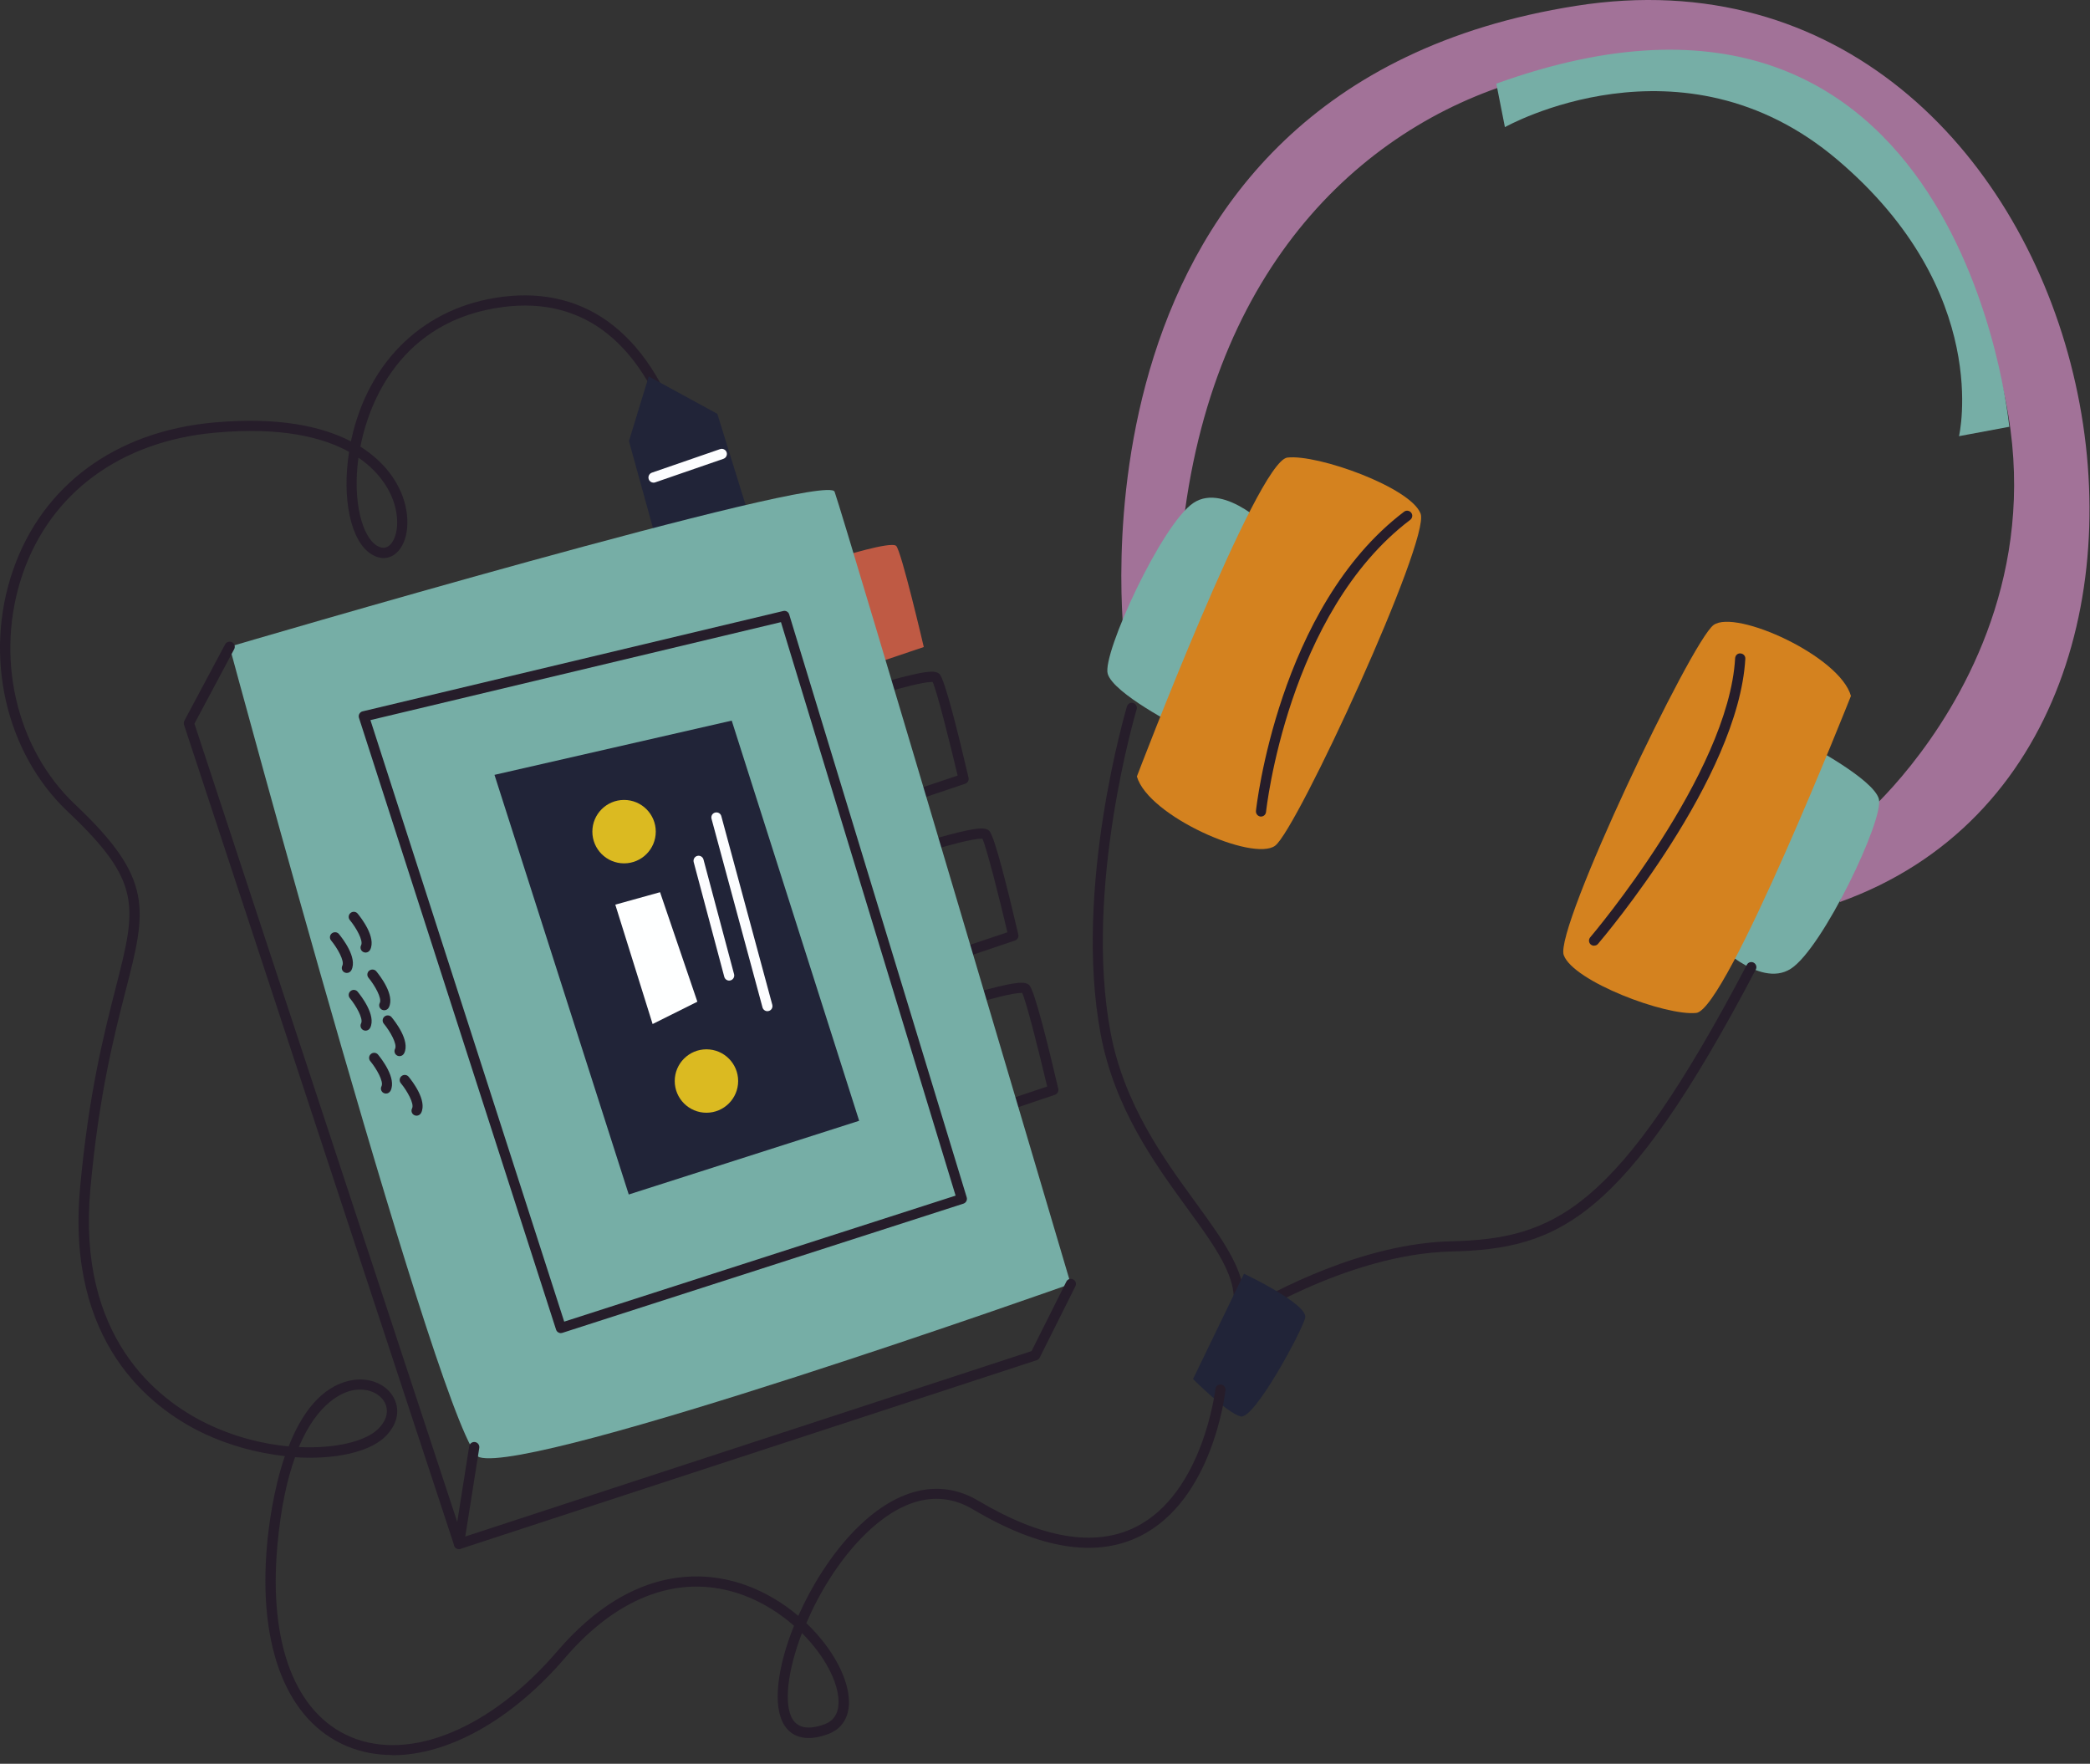 <svg width="205" height="173" viewBox="0 0 205 173" fill="none" xmlns="http://www.w3.org/2000/svg">
<rect x="0" y="0" width="205" height="173" fill="#333333" stroke="none"/>
<path d="M110.321 63.211C110.321 63.211 103.191 8.671 154.601 0.571C206.001 -7.529 223.921 72.931 180.441 88.481L183.101 79.771C183.101 79.771 213.541 53.341 186.081 16.991C170.081 -4.189 115.301 3.211 115.501 61.591L110.321 63.211Z" fill="#A27298"/>
<path d="M124.782 52.101C124.782 52.101 120.182 47.271 117.072 49.321C113.962 51.371 108.082 64.151 108.652 66.091C109.222 68.031 115.642 71.301 115.642 71.301L124.782 52.091V52.101Z" fill="#76AEA6"/>
<path d="M167.971 92.141C167.971 92.141 172.511 97.031 175.651 95.021C178.791 93.011 184.831 80.311 184.291 78.361C183.751 76.411 177.361 73.051 177.361 73.051L167.971 92.141Z" fill="#76AEA6"/>
<path d="M146.771 8.211L147.611 12.471C147.611 12.471 164.921 2.701 180.211 15.661C195.501 28.621 192.151 42.781 192.151 42.781L197.081 41.861C197.081 41.861 192.491 -8.279 146.781 8.201L146.771 8.211Z" fill="#76AEA6"/>
<path d="M121.021 130.091C120.901 130.091 120.791 130.051 120.691 129.971C120.521 129.821 120.471 129.581 120.571 129.381C122.071 126.231 119.591 122.821 116.451 118.511C113.271 114.141 109.321 108.711 107.961 101.451C105.251 87.051 110.491 69.461 110.541 69.281C110.621 69.021 110.901 68.871 111.161 68.951C111.421 69.031 111.571 69.311 111.491 69.571C111.441 69.741 106.271 87.111 108.931 101.261C110.251 108.291 114.131 113.631 117.251 117.911C120.171 121.931 122.561 125.211 121.921 128.441C125.011 126.611 133.681 121.961 142.331 121.751C152.491 121.501 158.661 118.751 171.341 94.631C171.471 94.381 171.771 94.291 172.011 94.421C172.251 94.551 172.351 94.851 172.221 95.091C159.301 119.681 152.911 122.491 142.351 122.751C131.911 123.001 121.391 129.931 121.281 130.001C121.201 130.061 121.101 130.081 121.001 130.081L121.021 130.091Z" fill="#261D2A"/>
<path d="M122.021 124.931C122.021 124.931 128.351 127.931 128.021 129.261C127.691 130.591 123.021 139.261 121.691 138.931C120.361 138.601 117.021 135.261 117.021 135.261L122.021 124.931Z" fill="#212438"/>
<path d="M38.481 172.141C36.911 172.141 35.411 171.851 34.021 171.271C28.161 168.801 25.301 161.621 26.191 151.551C26.341 149.841 26.781 146.221 27.941 142.821C25.281 142.531 22.421 141.781 19.761 140.491C14.731 138.031 6.491 131.651 7.851 116.551C8.681 107.321 10.221 101.311 11.341 96.921C13.381 88.941 14.001 86.541 6.671 79.631C0.541 73.851 -1.629 64.331 1.271 55.941C4.151 47.601 11.331 42.311 20.971 41.441C27.381 40.861 31.621 41.841 34.421 43.291C34.421 43.241 34.441 43.201 34.451 43.151C36.151 35.311 41.701 30.061 49.291 29.111C53.461 28.591 57.101 29.531 60.121 31.901C66.871 37.221 68.131 47.771 68.191 48.221C68.221 48.491 68.021 48.741 67.751 48.771C67.481 48.801 67.231 48.601 67.201 48.331C67.191 48.221 65.931 37.741 59.511 32.681C56.721 30.481 53.321 29.611 49.431 30.101C39.121 31.391 36.211 39.801 35.441 43.361C35.411 43.511 35.381 43.661 35.351 43.811C37.761 45.321 38.861 47.161 39.351 48.321C40.321 50.621 40.111 53.181 38.851 54.261C38.171 54.851 37.281 54.891 36.441 54.371C34.401 53.111 33.511 48.911 34.241 44.321C31.621 42.871 27.511 41.851 21.071 42.441C11.841 43.281 4.981 48.321 2.231 56.271C-0.539 64.301 1.521 73.391 7.371 78.911C15.131 86.231 14.371 89.211 12.321 97.181C11.201 101.541 9.681 107.501 8.861 116.651C7.561 131.151 15.421 137.251 20.221 139.601C22.941 140.931 25.761 141.631 28.311 141.871C29.541 138.731 31.461 135.971 34.441 135.391C36.221 135.041 37.951 135.771 38.651 137.151C39.291 138.401 38.931 139.831 37.711 140.981C36.151 142.441 32.811 143.181 28.941 142.931C28.171 145.071 27.531 147.911 27.201 151.661C26.351 161.261 28.981 168.081 34.421 170.371C40.231 172.821 48.181 169.521 54.661 161.961C62.221 153.141 69.581 154.151 73.291 155.531C75.171 156.231 76.861 157.271 78.301 158.491C79.621 155.521 81.501 152.541 83.691 150.251C87.771 146.001 92.121 144.911 95.961 147.201C102.201 150.901 107.381 151.771 111.381 149.781C118.001 146.481 119.201 136.341 119.211 136.241C119.241 135.971 119.481 135.771 119.761 135.801C120.031 135.831 120.231 136.081 120.201 136.351C120.151 136.791 118.921 147.141 111.821 150.671C107.501 152.821 101.991 151.941 95.451 148.051C91.091 145.461 87.041 148.191 84.411 150.941C82.171 153.281 80.331 156.291 79.091 159.201C81.701 161.691 83.281 164.701 83.271 166.971C83.271 168.501 82.531 169.611 81.211 170.091C78.741 170.991 77.531 170.131 76.951 169.241C75.731 167.371 76.251 163.501 77.881 159.461C76.471 158.221 74.781 157.151 72.941 156.471C66.951 154.241 60.731 156.421 55.421 162.611C50.171 168.741 43.931 172.161 38.501 172.161L38.481 172.141ZM78.661 160.181C77.251 163.861 76.831 167.221 77.771 168.671C78.321 169.511 79.361 169.671 80.851 169.131C81.781 168.791 82.251 168.061 82.251 166.941C82.251 164.991 80.881 162.401 78.661 160.181ZM29.301 141.931C32.881 142.111 35.791 141.371 37.011 140.231C37.911 139.391 38.171 138.431 37.751 137.591C37.251 136.611 35.961 136.101 34.621 136.361C33.651 136.551 31.191 137.471 29.311 141.931H29.301ZM35.161 44.881C34.561 49.201 35.541 52.631 36.951 53.511C37.421 53.801 37.841 53.801 38.191 53.501C39.001 52.801 39.311 50.821 38.421 48.711C38.001 47.731 37.091 46.211 35.161 44.891V44.881Z" fill="#261D2A"/>
<path d="M63.631 36.921L61.691 43.261L64.361 52.931L73.361 50.261L70.361 40.591L63.631 36.921Z" fill="#212438"/>
<path d="M64.101 47.341C63.891 47.341 63.701 47.211 63.631 47.001C63.541 46.741 63.681 46.451 63.941 46.361L70.631 44.051C70.891 43.961 71.181 44.101 71.271 44.361C71.361 44.621 71.221 44.911 70.961 45.001L64.271 47.311C64.221 47.331 64.161 47.341 64.111 47.341H64.101Z" fill="#FCFDFF"/>
<path d="M111.512 76.161C111.512 76.161 123.292 45.231 126.272 44.881C129.252 44.531 138.372 47.811 139.342 50.381C140.312 52.951 127.232 81.351 125.072 82.951C122.912 84.551 112.642 80.061 111.512 76.161Z" fill="#D4821F"/>
<path d="M181.551 68.261C181.551 68.261 169.361 99.031 166.381 99.351C163.401 99.671 154.321 96.261 153.381 93.681C152.441 91.101 165.901 62.871 168.081 61.301C170.261 59.731 180.471 64.361 181.551 68.261Z" fill="#D4821F"/>
<path d="M123.691 80.091C123.691 80.091 123.661 80.091 123.641 80.091C123.371 80.061 123.171 79.822 123.191 79.541C123.211 79.341 125.361 59.551 137.721 50.191C137.941 50.022 138.251 50.072 138.421 50.291C138.591 50.511 138.541 50.821 138.321 50.991C126.301 60.091 124.201 79.451 124.181 79.641C124.151 79.901 123.941 80.091 123.681 80.091H123.691Z" fill="#261D2A"/>
<path d="M156.362 92.761C156.242 92.761 156.132 92.721 156.032 92.641C155.822 92.461 155.802 92.141 155.982 91.931C156.122 91.771 169.552 75.921 170.192 64.561C170.212 64.281 170.432 64.061 170.722 64.091C171.002 64.111 171.212 64.341 171.192 64.621C170.522 76.321 157.302 91.921 156.742 92.581C156.642 92.701 156.502 92.751 156.362 92.751V92.761Z" fill="#261D2A"/>
<path d="M82.311 54.661C82.311 54.661 87.391 53.062 87.9 53.541C88.41 54.022 90.611 63.462 90.611 63.462L85.871 65.061L82.311 54.661Z" fill="#BF5A44"/>
<path d="M89.771 78.491C89.561 78.491 89.371 78.361 89.301 78.151L85.741 67.751C85.701 67.621 85.711 67.481 85.771 67.361C85.831 67.241 85.941 67.151 86.071 67.111C86.231 67.061 90.001 65.881 91.401 65.881C91.641 65.881 91.941 65.911 92.151 66.111C92.661 66.591 93.981 71.901 95.001 76.281C95.061 76.531 94.921 76.781 94.671 76.871L89.931 78.471C89.881 78.491 89.821 78.501 89.771 78.501V78.491ZM86.861 67.921L90.091 77.361L93.931 76.071C93.101 72.541 91.881 67.751 91.481 66.891C91.461 66.891 91.431 66.891 91.401 66.891C90.501 66.891 88.151 67.541 86.861 67.931V67.921Z" fill="#261D2A"/>
<path d="M94.652 93.871C94.442 93.871 94.252 93.741 94.182 93.531L90.622 83.131C90.582 83.001 90.592 82.861 90.652 82.741C90.712 82.621 90.822 82.531 90.952 82.491C91.112 82.441 94.882 81.261 96.282 81.261C96.522 81.261 96.822 81.291 97.032 81.491C97.542 81.971 98.862 87.291 99.882 91.661C99.942 91.911 99.802 92.161 99.552 92.251L94.812 93.851C94.762 93.871 94.702 93.881 94.652 93.881V93.871ZM91.742 83.291L94.972 92.731L98.812 91.441C97.982 87.911 96.762 83.121 96.362 82.261C96.342 82.261 96.312 82.261 96.282 82.261C95.382 82.261 93.032 82.911 91.742 83.301V83.291Z" fill="#261D2A"/>
<path d="M98.562 109.001C98.352 109.001 98.162 108.871 98.092 108.661L94.532 98.261C94.492 98.131 94.502 97.991 94.562 97.871C94.622 97.751 94.732 97.661 94.862 97.621C95.022 97.571 98.792 96.391 100.192 96.391C100.432 96.391 100.732 96.421 100.952 96.621C101.462 97.101 102.782 102.411 103.802 106.791C103.862 107.041 103.722 107.291 103.472 107.381L98.732 108.981C98.682 109.001 98.622 109.011 98.572 109.011L98.562 109.001ZM95.642 98.421L98.872 107.861L102.712 106.571C101.882 103.041 100.672 98.251 100.262 97.391C100.242 97.391 100.212 97.391 100.182 97.391C99.282 97.391 96.932 98.041 95.642 98.431V98.421Z" fill="#261D2A"/>
<path d="M22.521 63.431C22.521 63.431 81.132 46.171 81.862 48.231C82.992 51.441 105.021 125.931 105.021 125.931C105.021 125.931 52.481 144.571 47.022 142.931C43.691 141.931 22.521 63.431 22.521 63.431Z" fill="#76AEA6"/>
<path d="M55.021 130.761C54.811 130.761 54.611 130.631 54.541 130.411L35.211 70.411C35.171 70.281 35.181 70.131 35.251 70.011C35.321 69.891 35.431 69.801 35.571 69.771L76.821 59.931C77.081 59.861 77.341 60.021 77.411 60.271L94.821 117.441C94.901 117.701 94.751 117.981 94.491 118.061L55.161 130.731C55.111 130.751 55.061 130.751 55.011 130.751L55.021 130.761ZM36.331 70.621L55.341 129.631L93.731 117.271L76.601 61.021L36.331 70.631V70.621Z" fill="#261D2A"/>
<path d="M48.502 76.001L71.772 70.681L84.272 109.931L61.672 117.161L48.502 76.001Z" fill="#212438"/>
<path d="M64.742 87.511L68.402 98.251L64.012 100.441L60.352 88.731L64.742 87.511Z" fill="#FEFFFF"/>
<path d="M45.021 151.931C44.811 151.931 44.611 151.801 44.551 151.591L18.051 71.091C18.011 70.961 18.021 70.821 18.081 70.701L22.081 63.201C22.211 62.961 22.511 62.871 22.761 62.991C23.001 63.121 23.101 63.421 22.971 63.671L19.071 70.981L45.351 150.801L101.181 132.521L104.591 125.711C104.711 125.461 105.011 125.361 105.261 125.491C105.511 125.611 105.611 125.911 105.481 126.161L101.981 133.161C101.921 133.281 101.811 133.371 101.691 133.411L45.191 151.911C45.141 151.931 45.091 151.931 45.031 151.931H45.021Z" fill="#261D2A"/>
<path d="M45.021 151.931C45.021 151.931 44.971 151.931 44.941 151.931C44.671 151.891 44.481 151.631 44.521 151.361L46.021 141.861C46.061 141.591 46.321 141.401 46.591 141.441C46.861 141.481 47.051 141.741 47.011 142.011L45.511 151.511C45.471 151.761 45.261 151.931 45.021 151.931Z" fill="#261D2A"/>
<path d="M61.212 84.681C62.929 84.681 64.322 83.289 64.322 81.571C64.322 79.854 62.929 78.461 61.212 78.461C59.494 78.461 58.102 79.854 58.102 81.571C58.102 83.289 59.494 84.681 61.212 84.681Z" fill="#DBBA21"/>
<path d="M69.292 109.141C71.009 109.141 72.402 107.749 72.402 106.031C72.402 104.314 71.009 102.921 69.292 102.921C67.574 102.921 66.182 104.314 66.182 106.031C66.182 107.749 67.574 109.141 69.292 109.141Z" fill="#DBBA21"/>
<path d="M71.522 96.181C71.302 96.181 71.102 96.031 71.042 95.811L68.042 84.561C67.972 84.291 68.132 84.021 68.392 83.951C68.662 83.881 68.932 84.041 69.002 84.301L72.002 95.551C72.072 95.821 71.912 96.091 71.652 96.161C71.612 96.171 71.562 96.181 71.522 96.181Z" fill="#FCFDFF"/>
<path d="M75.271 99.181C75.051 99.181 74.851 99.031 74.791 98.811L69.791 80.311C69.721 80.041 69.871 79.771 70.141 79.701C70.411 79.631 70.681 79.781 70.751 80.051L75.751 98.551C75.821 98.821 75.671 99.091 75.401 99.161C75.361 99.171 75.311 99.181 75.271 99.181Z" fill="#FCFDFF"/>
<path d="M37.861 107.261C37.781 107.261 37.711 107.241 37.641 107.211C37.391 107.091 37.291 106.791 37.421 106.541C37.651 106.081 36.931 104.821 36.321 104.081C36.141 103.871 36.171 103.551 36.381 103.381C36.591 103.201 36.911 103.231 37.081 103.441C37.391 103.821 38.921 105.751 38.311 106.981C38.221 107.151 38.051 107.261 37.861 107.261Z" fill="#261D2A"/>
<path d="M35.861 101.091C35.781 101.091 35.711 101.071 35.641 101.041C35.391 100.921 35.291 100.621 35.421 100.371C35.651 99.912 34.931 98.651 34.321 97.912C34.141 97.701 34.171 97.382 34.381 97.212C34.591 97.031 34.911 97.061 35.081 97.272C35.391 97.651 36.921 99.582 36.311 100.811C36.221 100.981 36.051 101.091 35.861 101.091Z" fill="#261D2A"/>
<path d="M39.191 103.591C39.111 103.591 39.041 103.571 38.971 103.541C38.721 103.421 38.621 103.121 38.751 102.871C38.981 102.411 38.261 101.151 37.651 100.411C37.471 100.201 37.501 99.882 37.711 99.712C37.921 99.531 38.241 99.561 38.411 99.772C38.721 100.151 40.261 102.081 39.641 103.311C39.551 103.481 39.381 103.591 39.191 103.591Z" fill="#261D2A"/>
<path d="M37.691 99.091C37.611 99.091 37.541 99.071 37.471 99.041C37.221 98.921 37.121 98.621 37.251 98.371C37.481 97.911 36.761 96.651 36.151 95.911C35.971 95.701 36.001 95.381 36.211 95.211C36.421 95.041 36.741 95.061 36.911 95.271C37.221 95.651 38.761 97.581 38.141 98.811C38.051 98.981 37.881 99.091 37.691 99.091Z" fill="#261D2A"/>
<path d="M34.022 95.431C33.941 95.431 33.871 95.411 33.801 95.381C33.551 95.261 33.452 94.961 33.581 94.711C33.812 94.251 33.092 92.991 32.481 92.251C32.301 92.041 32.331 91.721 32.541 91.551C32.752 91.381 33.072 91.401 33.242 91.611C33.551 91.991 35.092 93.921 34.471 95.151C34.382 95.321 34.212 95.431 34.022 95.431Z" fill="#261D2A"/>
<path d="M35.861 93.431C35.781 93.431 35.711 93.411 35.641 93.381C35.391 93.261 35.291 92.961 35.421 92.711C35.651 92.251 34.931 90.991 34.321 90.251C34.141 90.041 34.171 89.721 34.381 89.551C34.591 89.371 34.911 89.401 35.081 89.611C35.391 89.991 36.921 91.921 36.311 93.151C36.221 93.321 36.051 93.431 35.861 93.431Z" fill="#261D2A"/>
<path d="M40.861 109.431C40.781 109.431 40.711 109.411 40.641 109.381C40.391 109.261 40.291 108.961 40.421 108.711C40.651 108.251 39.931 106.991 39.321 106.251C39.141 106.041 39.171 105.721 39.381 105.551C39.591 105.371 39.911 105.401 40.081 105.611C40.391 105.991 41.921 107.921 41.311 109.151C41.221 109.321 41.051 109.431 40.861 109.431Z" fill="#261D2A"/>
</svg>
